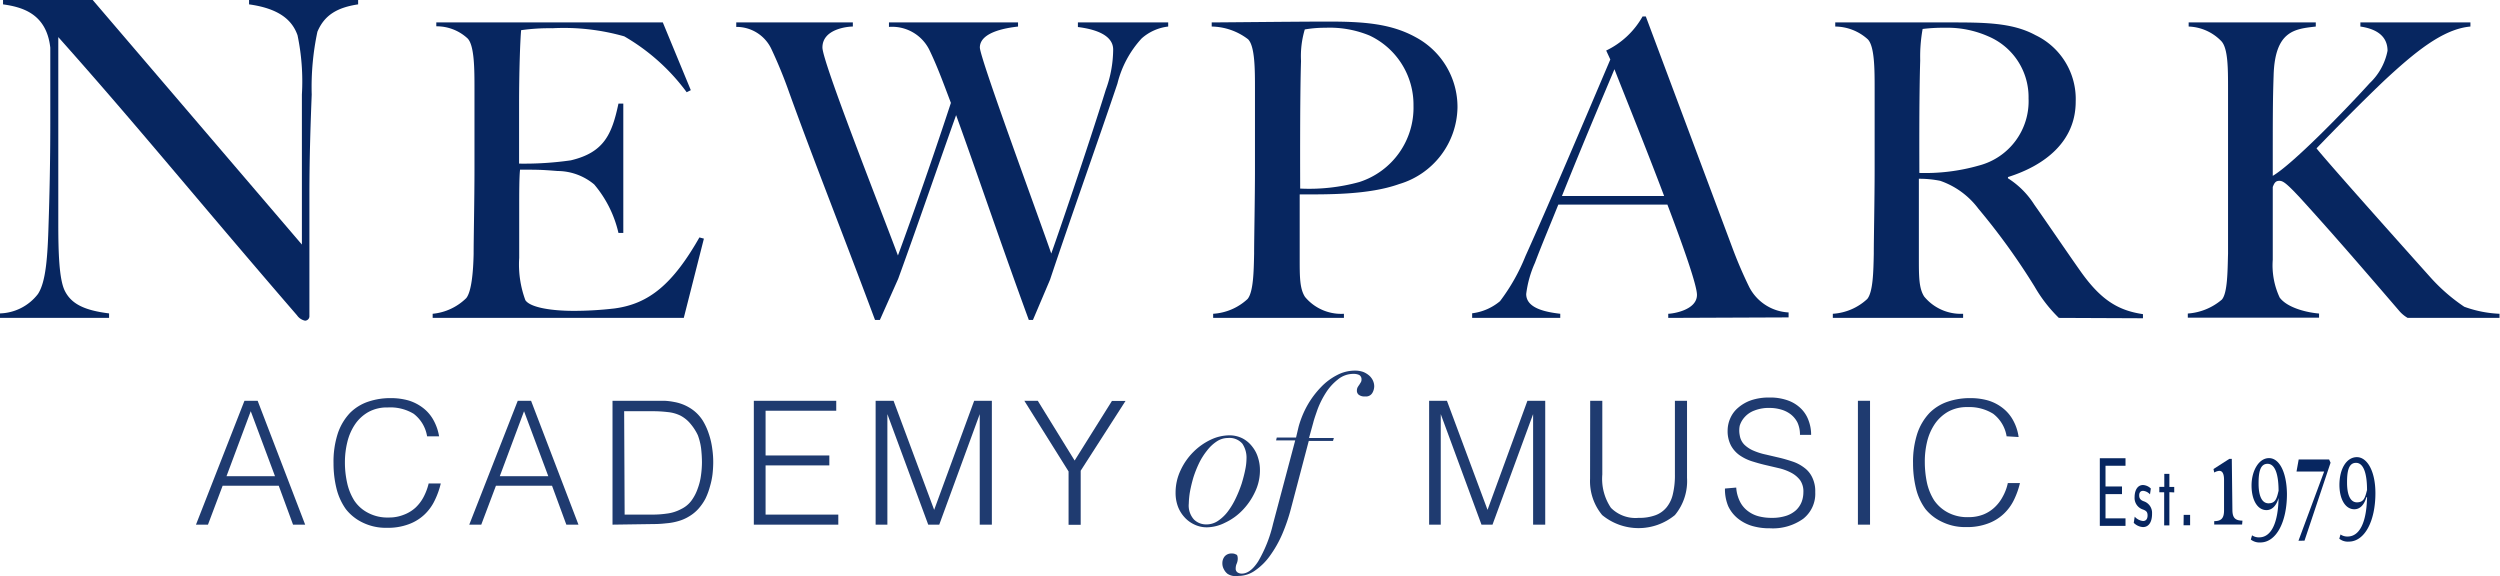 <svg xmlns="http://www.w3.org/2000/svg" viewBox="0 0 206.28 47.54"><path d="M26.19,2.62a21.91,21.91,0,0,0-.47,5.18c-.08,2.07-.19,5-.19,8.26,0,2.77,0,7.11,0,10a.37.37,0,0,1-.36.4,1.06,1.06,0,0,1-.66-.44C16.25,16.46,11.4,10.45,4.81,3.06V18.43c0,2.44.07,4.63.54,5.57C5.9,25.1,7,25.61,9,25.86v.37H0v-.37a4.1,4.1,0,0,0,3.13-1.6c.66-1,.8-3.06.88-5.83.07-2.07.14-5,.14-8.27,0-2.77,0-3.42,0-6.23C3.83,1.09,1.79.58.25.36V0h7.4L24.91,20.18V7.8a18.56,18.56,0,0,0-.36-4.89c-.47-1.34-1.64-2.22-4-2.55V0h9V.36C27.83.62,26.77,1.24,26.19,2.62Z" fill="#072660"/><path d="M56.42,26.23H35.7v-.34a4.56,4.56,0,0,0,2.77-1.29c.44-.54.58-2.2.61-3.65,0-1.26.07-4.54.07-7V7.34c0-1.6,0-3.59-.57-4.17a3.75,3.75,0,0,0-2.58-1V1.85H54.69L57,7.44l-.34.17A16.88,16.88,0,0,0,51.51,3a18.18,18.18,0,0,0-5.93-.67A16.57,16.57,0,0,0,43,2.49c-.07.72-.17,3.19-.17,6.17,0,3.42,0,4.6,0,4.84a27.15,27.15,0,0,0,4.27-.27c2.74-.65,3.39-2.14,3.93-4.68h.4V19.22h-.4a9.47,9.47,0,0,0-2-4A4.75,4.75,0,0,0,46,14.11C44.64,14,44.33,14,42.91,14c-.07.61-.07,2-.07,3.28s0,3.15,0,4a8.51,8.51,0,0,0,.51,3.49c.41.61,2.17.88,4,.88a29.17,29.17,0,0,0,3.36-.2c2.84-.38,4.8-2,7-5.86l.37.1Z" fill="#072660"/><path d="M94.2,3.17a8.52,8.52,0,0,0-2,3.73c-1.49,4.43-3.83,11-5.56,16.18L85.23,26.4h-.34c-2.43-6.64-4.16-11.82-6-16.9-1.49,4.17-3.25,9.31-4.78,13.51L72.6,26.4h-.4c-2.78-7.45-5-13-7.08-18.76a38.21,38.21,0,0,0-1.45-3.55,3.18,3.18,0,0,0-2.92-1.87V1.85h9.62v.34c-.44,0-2.51.2-2.51,1.73,0,1.18,4.74,13.17,6.23,17.16.27-.71,2.34-6.4,4.37-12.59-.68-1.8-1.15-3.08-1.79-4.4a3.43,3.43,0,0,0-3.32-1.87V1.85H84v.34c-.55.07-3.15.34-3.15,1.73,0,.88,5,14.38,5.89,17,.37-1,3-8.67,4.5-13.51a9.77,9.77,0,0,0,.61-3.32c0-1.32-1.79-1.72-2.91-1.86V1.85h7.45v.34A4,4,0,0,0,94.2,3.17Z" fill="#072660"/><path d="M115.44,15.19c-2.54.91-6,.85-8.2.85,0,2.91,0,3.82,0,5.31s0,2.47.44,3.15a3.88,3.88,0,0,0,3.21,1.39v.34H100.1v-.34a4.58,4.58,0,0,0,2.84-1.22c.48-.58.51-2.27.54-3.72,0-1.26.07-4.54.07-7V7.34c0-1.6,0-3.53-.57-4.1a5.06,5.06,0,0,0-3-1.05V1.85c.85,0,7.18-.07,9.62-.07,2.94,0,5.18.17,7.21,1.29a6.52,6.52,0,0,1,3.45,5.82A6.71,6.71,0,0,1,115.44,15.19ZM113,2.93a8.61,8.61,0,0,0-3.62-.64,9.9,9.9,0,0,0-1.72.14,7.71,7.71,0,0,0-.31,2.6c-.1,3.15-.07,9.86-.07,10.53a15.63,15.63,0,0,0,4.88-.54,6.44,6.44,0,0,0,4.47-6.3A6.31,6.31,0,0,0,113,2.93Z" fill="#072660"/><path d="M137.65,26.23v-.34c.3,0,2.37-.27,2.37-1.56,0-.78-1.09-3.89-2.44-7.45h-9c-.68,1.7-1.33,3.22-1.93,4.81a8.91,8.91,0,0,0-.72,2.57c0,1.19,1.63,1.49,2.81,1.63v.34h-7.27v-.38a4.41,4.41,0,0,0,2.3-1,16,16,0,0,0,2.1-3.72c1.93-4.27,4.84-11.14,7-16.22l-.34-.74a6.82,6.82,0,0,0,3-2.81h.27l7.11,19a35.59,35.59,0,0,0,1.42,3.32,3.87,3.87,0,0,0,3.25,2.1v.41ZM133.21,5.71c-.5,1.22-2.2,5.15-4.33,10.46h8.43C135.79,12.14,134,7.74,133.21,5.71Z" fill="#072660"/><path d="M169.88,26.23a11.88,11.88,0,0,1-2-2.58,54.7,54.7,0,0,0-4.64-6.43,6.63,6.63,0,0,0-3.15-2.3,8.63,8.63,0,0,0-1.76-.17c0,2.91,0,5.08,0,6.57s0,2.47.44,3.15a3.91,3.91,0,0,0,3.21,1.42v.34H151.23v-.34a4.58,4.58,0,0,0,2.84-1.22c.48-.58.51-2.27.54-3.72,0-1.26.07-4.54.07-7V7.34c0-1.6,0-3.53-.57-4.1a4.05,4.05,0,0,0-2.68-1.05V1.85l9.28,0c3,0,5.31,0,7.24,1.05a5.84,5.84,0,0,1,3.32,5.48c0,3.32-2.57,5.28-5.59,6.23v.1a7,7,0,0,1,2.17,2.17c1.19,1.69,2.68,3.89,3.76,5.42,1.66,2.37,3.08,3.31,5.21,3.62v.34ZM164.06,3a8.35,8.35,0,0,0-3.59-.71,14,14,0,0,0-1.83.1,12.9,12.9,0,0,0-.2,2.6c-.1,3.15-.07,8.57-.07,9.28a16.12,16.12,0,0,0,4.91-.61,5.48,5.48,0,0,0,4.1-5.55A5.44,5.44,0,0,0,164.06,3Z" fill="#072660"/><path d="M198.66,26.23a2.68,2.68,0,0,1-.67-.55c-2.88-3.35-5.35-6.22-8.16-9.31-1.19-1.28-1.46-1.45-1.76-1.45s-.41.17-.54.51c0,2.33,0,4.53,0,6a6.28,6.28,0,0,0,.57,3.12c.65.88,2.34,1.25,3.25,1.32v.34H180.52v-.34a4.84,4.84,0,0,0,2.81-1.15c.47-.54.47-2.34.51-3.79,0-1.26,0-4.54,0-7V7.34c0-1.7,0-3.32-.54-3.93a3.94,3.94,0,0,0-2.71-1.22V1.85h10.49v.34c-1.69.2-3.38.3-3.48,4.06-.07,2.07-.07,3.22-.07,8.26,1.62-.95,5.85-5.28,8-7.65A5,5,0,0,0,197,4.19c0-1.32-1.08-1.83-2.24-2V1.85h9.08v.34c-2.31.2-4.67,2.2-7.08,4.43-1.86,1.77-4.06,4-5.62,5.62.75.95,5.66,6.47,9.45,10.7a14.82,14.82,0,0,0,2.74,2.37,9.6,9.6,0,0,0,2.91.58v.34Z" fill="#072660"/><g opacity="0.9"><path d="M16.17,43.29l4-10.22h1.09l3.92,10.22h-1L23,40.08H18.37l-1.21,3.21Zm2.52-4h4l-2-5.36Z" fill="#072660"/><path d="M35.24,36a2.93,2.93,0,0,0-1.11-1.86A3.73,3.73,0,0,0,32,33.62a3.17,3.17,0,0,0-1.59.37,3.27,3.27,0,0,0-1.1,1,4.49,4.49,0,0,0-.64,1.44,7,7,0,0,0-.21,1.73,7.77,7.77,0,0,0,.18,1.67,4.58,4.58,0,0,0,.59,1.47,3,3,0,0,0,1.11,1,3.4,3.4,0,0,0,1.74.4,3.19,3.19,0,0,0,1.19-.21,3,3,0,0,0,1-.59,3.34,3.34,0,0,0,.68-.89,4.81,4.81,0,0,0,.42-1.12h1a6.66,6.66,0,0,1-.5,1.4A3.94,3.94,0,0,1,35,42.48a3.77,3.77,0,0,1-1.29.78,4.85,4.85,0,0,1-1.78.29,4.34,4.34,0,0,1-2-.43A3.89,3.89,0,0,1,28.53,42a5,5,0,0,1-.77-1.71,8.61,8.61,0,0,1-.24-2.06,7.53,7.53,0,0,1,.36-2.49,4.59,4.59,0,0,1,1-1.67,3.87,3.87,0,0,1,1.51-.93,5.66,5.66,0,0,1,1.88-.29,5.26,5.26,0,0,1,1.46.2,3.75,3.75,0,0,1,1.19.62,3.24,3.24,0,0,1,.85,1A4.14,4.14,0,0,1,36.23,36Z" fill="#072660"/><path d="M38.72,43.29l4-10.22h1.1l3.91,10.22h-1l-1.18-3.21H40.92l-1.21,3.21Zm2.52-4h4l-2-5.36Z" fill="#072660"/><path d="M50.54,43.29V33.07H54c.28,0,.56,0,.84,0a5.3,5.3,0,0,1,.8.1,3.68,3.68,0,0,1,1.51.64,3.27,3.27,0,0,1,.84.9,5.22,5.22,0,0,1,.51,1.13,6.2,6.2,0,0,1,.27,1.19,7.43,7.43,0,0,1,.08,1.11,9.2,9.2,0,0,1-.06,1,6.07,6.07,0,0,1-.21,1,5.6,5.6,0,0,1-.37,1,4.16,4.16,0,0,1-.59.85,3.27,3.27,0,0,1-.78.63,3.45,3.45,0,0,1-.88.38,4.84,4.84,0,0,1-1,.18,8.55,8.55,0,0,1-1,.06Zm1-.83h2.32A7.9,7.9,0,0,0,55,42.38,3.37,3.37,0,0,0,56.21,42a2.28,2.28,0,0,0,.84-.69,3.71,3.71,0,0,0,.52-1,4.83,4.83,0,0,0,.27-1.09,8.23,8.23,0,0,0,.08-1.09A11,11,0,0,0,57.85,37a5,5,0,0,0-.27-1.09A4.24,4.24,0,0,0,57,35a2.73,2.73,0,0,0-.88-.72A3.11,3.11,0,0,0,55.08,34a10.64,10.64,0,0,0-1.26-.07H51.5Z" fill="#072660"/><path d="M62.2,43.29V33.07H69v.82H63.17v3.69h5.26v.82H63.17v4.06h6v.83Z" fill="#072660"/><path d="M72.25,43.29V33.07h1.48l3.35,9h0l3.3-9h1.46V43.29h-1V34.17h0l-3.34,9.12h-.91l-3.37-9.12h0v9.12Z" fill="#072660"/><path d="M88.67,38l3.08-4.92h1.12l-3.7,5.76v4.46h-1V38.9l-3.65-5.83h1.11Z" fill="#072660"/><path d="M97.42,38.79a5.19,5.19,0,0,1,1.06-1.51,5.13,5.13,0,0,1,1.42-1,3.65,3.65,0,0,1,1.51-.36,2.39,2.39,0,0,1,1.13.26,2.44,2.44,0,0,1,.8.69,2.68,2.68,0,0,1,.47.92,3.3,3.3,0,0,1,.15,1,4.1,4.1,0,0,1-.42,1.83,5.44,5.44,0,0,1-1.05,1.51,4.82,4.82,0,0,1-1.41,1,3.42,3.42,0,0,1-1.48.38,2.34,2.34,0,0,1-1.07-.24,2.51,2.51,0,0,1-.82-.62,2.73,2.73,0,0,1-.53-.89A3.21,3.21,0,0,1,97,40.67,4.28,4.28,0,0,1,97.42,38.79Zm1.09,4.07a1.42,1.42,0,0,0,1,.41,1.7,1.7,0,0,0,1-.3,3.4,3.4,0,0,0,.82-.79,6.25,6.25,0,0,0,.65-1.1,10,10,0,0,0,.48-1.2c.12-.4.22-.78.29-1.14a4.53,4.53,0,0,0,.1-.86,2.08,2.08,0,0,0-.34-1.27,1.4,1.4,0,0,0-1.2-.47,1.68,1.68,0,0,0-.91.28,3.31,3.31,0,0,0-.8.75,5.55,5.55,0,0,0-.64,1,9.25,9.25,0,0,0-.48,1.19,12.06,12.06,0,0,0-.29,1.19,6.73,6.73,0,0,0-.1,1A1.72,1.72,0,0,0,98.51,42.86Z" fill="#072660"/><path d="M107.15,35.21a7.84,7.84,0,0,1,.75-1.81,7.45,7.45,0,0,1,1.1-1.46,5,5,0,0,1,1.34-1,3.16,3.16,0,0,1,1.43-.36,2,2,0,0,1,.74.12,1.79,1.79,0,0,1,.5.32,1.27,1.27,0,0,1,.29.42,1.14,1.14,0,0,1,.09.42,1.12,1.12,0,0,1-.16.57.6.6,0,0,1-.59.28.77.77,0,0,1-.53-.14.42.42,0,0,1-.15-.32A.65.65,0,0,1,112,32a1.4,1.4,0,0,1,.15-.24l.13-.21a.41.41,0,0,0,.06-.23.4.4,0,0,0-.19-.38,1.06,1.06,0,0,0-.45-.09,2,2,0,0,0-1.32.47,4.35,4.35,0,0,0-1,1.12,7.4,7.4,0,0,0-.66,1.32c-.16.46-.29.83-.36,1.11l-.35,1.27h2.05l-.07.24h-2L106.51,42a14.86,14.86,0,0,1-.71,2.07,9.38,9.38,0,0,1-1,1.77,5,5,0,0,1-1.22,1.22,2.36,2.36,0,0,1-1.39.46,1.9,1.9,0,0,1-.46,0,1.3,1.3,0,0,1-.44-.17A1.07,1.07,0,0,1,101,47a1,1,0,0,1-.14-.54.87.87,0,0,1,.19-.55.73.73,0,0,1,.6-.24.63.63,0,0,1,.35.09c.09,0,.13.17.13.35a1.08,1.08,0,0,1-.08.38,1,1,0,0,0-.09.42.36.36,0,0,0,.15.32.63.63,0,0,0,.35.1q.7,0,1.35-1a11.05,11.05,0,0,0,1.23-3.1l1.83-6.89h-1.58l.06-.24h1.59Z" fill="#072660"/><path d="M117.92,43.29V33.07h1.47l3.35,9h0l3.29-9h1.47V43.29h-1V34.17h0l-3.35,9.12h-.91l-3.36-9.12h0v9.12Z" fill="#072660"/><path d="M131.21,33.07h1v6.08a4.28,4.28,0,0,0,.71,2.75,2.85,2.85,0,0,0,2.28.83,3.85,3.85,0,0,0,1.4-.22,2.13,2.13,0,0,0,.93-.67,2.65,2.65,0,0,0,.51-1.11,6.63,6.63,0,0,0,.16-1.58V33.07h1v6.37a4.38,4.38,0,0,1-1,3.06,4.72,4.72,0,0,1-6,0,4.37,4.37,0,0,1-1-3Z" fill="#072660"/><path d="M143.26,40.23a3,3,0,0,0,.31,1.16,2.2,2.2,0,0,0,.64.77,2.52,2.52,0,0,0,.9.44,4.23,4.23,0,0,0,1.09.13,3.77,3.77,0,0,0,1.18-.17,2.26,2.26,0,0,0,.81-.46,1.91,1.91,0,0,0,.46-.67,2.24,2.24,0,0,0,.15-.81,1.61,1.61,0,0,0-.27-1,2.2,2.2,0,0,0-.71-.6,4.25,4.25,0,0,0-1-.38l-1.15-.27c-.39-.09-.77-.2-1.15-.32a3.83,3.83,0,0,1-1-.5,2.36,2.36,0,0,1-.7-.8,2.56,2.56,0,0,1-.27-1.24,2.51,2.51,0,0,1,.22-1,2.37,2.37,0,0,1,.65-.87,3.28,3.28,0,0,1,1.09-.62,4.56,4.56,0,0,1,1.5-.22,4.31,4.31,0,0,1,1.51.24,2.94,2.94,0,0,1,1.07.66,2.61,2.61,0,0,1,.64,1,3.29,3.29,0,0,1,.21,1.18h-.92a2.43,2.43,0,0,0-.2-1,2,2,0,0,0-.56-.69,2.36,2.36,0,0,0-.81-.4,3.33,3.33,0,0,0-.94-.13,3.21,3.21,0,0,0-1.24.21,2,2,0,0,0-.8.53,1.89,1.89,0,0,0-.42.72,2,2,0,0,0,0,.8,1.39,1.39,0,0,0,.4.79,2.48,2.48,0,0,0,.77.49,5.34,5.34,0,0,0,1,.31l1.11.26c.38.09.74.2,1.1.32a3.25,3.25,0,0,1,.94.5,2.08,2.08,0,0,1,.66.8,2.6,2.6,0,0,1,.25,1.22,2.63,2.63,0,0,1-1,2.2,4.31,4.31,0,0,1-2.75.78,5,5,0,0,1-1.48-.2,3.45,3.45,0,0,1-1.17-.62,2.88,2.88,0,0,1-.78-1,3.62,3.62,0,0,1-.27-1.46Z" fill="#072660"/><path d="M153.3,43.29V33.07h1V43.29Z" fill="#072660"/><path d="M165.57,36a2.93,2.93,0,0,0-1.11-1.86,3.73,3.73,0,0,0-2.11-.55,3.2,3.2,0,0,0-1.59.37,3.37,3.37,0,0,0-1.1,1,4.49,4.49,0,0,0-.64,1.44,7,7,0,0,0-.2,1.73,8.45,8.45,0,0,0,.17,1.67,4.58,4.58,0,0,0,.59,1.47,3.17,3.17,0,0,0,1.11,1,3.41,3.41,0,0,0,1.75.4,3.27,3.27,0,0,0,1.19-.21,2.94,2.94,0,0,0,.94-.59,3.34,3.34,0,0,0,.68-.89,4.06,4.06,0,0,0,.42-1.12h1a6.66,6.66,0,0,1-.5,1.4,3.94,3.94,0,0,1-.86,1.16,3.77,3.77,0,0,1-1.29.78,4.85,4.85,0,0,1-1.78.29,4.34,4.34,0,0,1-2-.43A3.86,3.86,0,0,1,158.87,42a4.78,4.78,0,0,1-.78-1.71,8.61,8.61,0,0,1-.24-2.06,7.53,7.53,0,0,1,.36-2.49,4.59,4.59,0,0,1,1-1.67,3.87,3.87,0,0,1,1.51-.93,5.68,5.68,0,0,1,1.89-.29,5.18,5.18,0,0,1,1.45.2,3.64,3.64,0,0,1,1.19.62,3.24,3.24,0,0,1,.85,1,3.93,3.93,0,0,1,.46,1.39Z" fill="#072660"/></g><path d="M173.26,37.81l2.12,0v.62l-1.65,0v1.71l1.36,0v.63h-1.36l0,2,1.65,0v.62l-2.12,0Z" fill="#072660"/><path d="M176.82,43.49a1.16,1.16,0,0,1-.76-.35l.08-.51a1.07,1.07,0,0,0,.69.36c.23,0,.37-.16.37-.46s-.12-.4-.44-.51a1,1,0,0,1-.63-1c0-.5.2-1,.7-1a1,1,0,0,1,.64.29l-.07.48a.88.88,0,0,0-.56-.29c-.25,0-.34.17-.33.41s.13.36.37.45a1,1,0,0,1,.69,1C177.58,43.06,177.31,43.49,176.82,43.49Z" fill="#072660"/><path d="M179,40.61l0,2.74h-.43l0-2.73h-.4v-.45h.41l0-1.07H179v1.08h.4v.45Z" fill="#072660"/><path d="M180.18,42.48h.53v.86h-.54Z" fill="#072660"/><path d="M185,43.28l-2.3,0V43c.61,0,.82-.27.81-.93l0-2.48c0-.51-.14-.74-.39-.74a1,1,0,0,0-.42.14l-.06-.29,1.31-.84h.2l.05,4.2c0,.68.24.89.83.9Z" fill="#072660"/><path d="M188.7,40.76c0,2.33-.89,4-2.2,4a1.17,1.17,0,0,1-.78-.24l.1-.35a1,1,0,0,0,.58.17c1,0,1.57-1.17,1.61-3.25h0c-.19.66-.55,1-1,1-.72,0-1.22-.79-1.23-2s.58-2.28,1.43-2.29S188.68,38.94,188.7,40.76Zm-.69-.23c0-1.52-.34-2.27-.92-2.26s-.74.64-.73,1.68.31,1.59.83,1.58S187.85,41.21,188,40.53Z" fill="#072660"/><path d="M189.65,44.62l2.12-5.71-2.28,0,.18-1,2.51,0,.12.27-2.15,6.43Z" fill="#072660"/><path d="M196,40.69c0,2.32-.89,4-2.2,4a1.12,1.12,0,0,1-.78-.24l.1-.35a1,1,0,0,0,.58.17c1,0,1.57-1.17,1.61-3.25h-.05c-.19.66-.55,1-1,1-.72,0-1.22-.79-1.23-2,0-1.33.58-2.29,1.43-2.3S196,38.86,196,40.69Zm-.69-.23c0-1.53-.34-2.28-.92-2.27s-.74.64-.73,1.68.31,1.59.83,1.58S195.14,41.13,195.3,40.46Z" fill="#072660"/></svg>